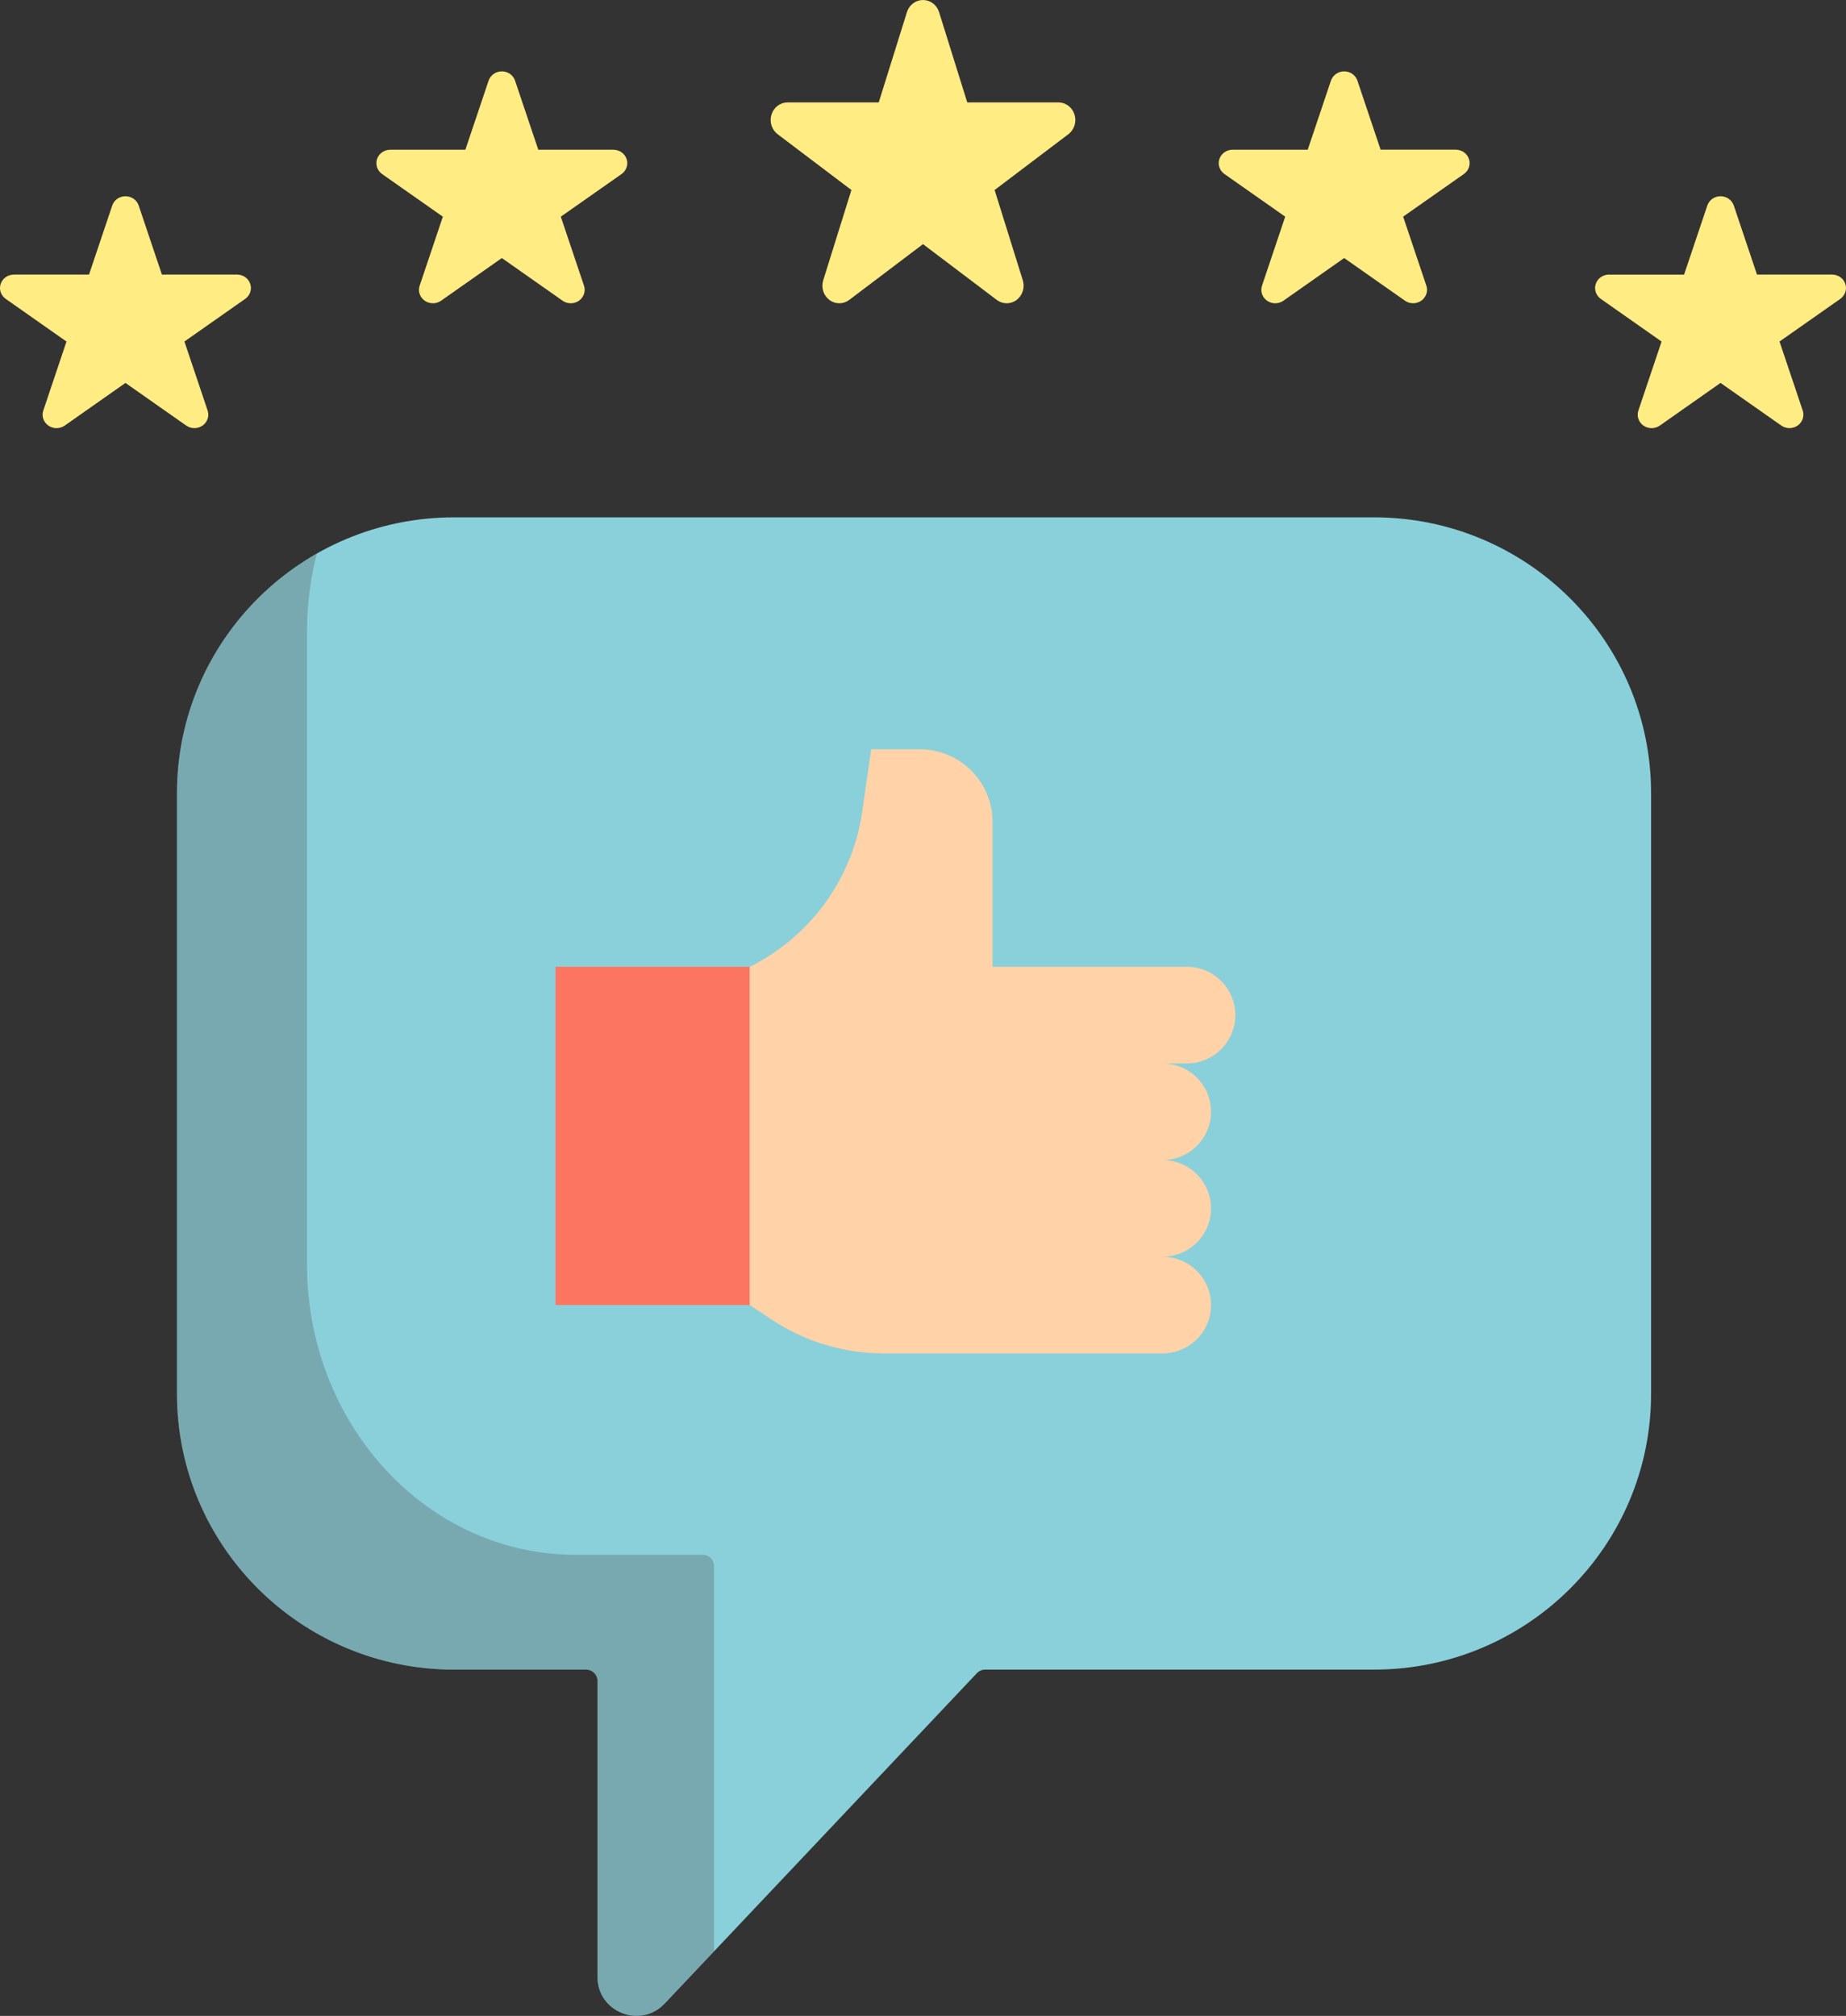 <svg width="87" height="95" viewBox="0 0 87 95" fill="none" xmlns="http://www.w3.org/2000/svg">
<rect x="0" y="0" width="87" height="95" fill="#333333" stroke="none"/>
<g clip-path="url(#clip0_1_264)">
<path d="M64.753 24.38H21.403C14.189 24.38 8.341 30.201 8.341 37.381V65.68C8.341 72.86 14.189 78.681 21.403 78.681H27.624C27.92 78.681 28.16 78.92 28.16 79.214V93.174C28.16 94.824 30.188 95.624 31.324 94.421L46.039 78.849C46.141 78.742 46.282 78.681 46.43 78.681H64.753C71.966 78.681 77.814 72.86 77.814 65.68V37.381C77.814 30.201 71.966 24.38 64.753 24.38Z" fill="#8AD0DA"/>
<path opacity="0.3" d="M33.655 73.829C33.655 73.519 33.423 73.268 33.136 73.268H27.114C20.13 73.268 14.469 67.138 14.469 59.577V29.777C14.469 28.497 14.631 27.259 14.934 26.084C10.996 28.324 8.341 32.544 8.341 37.381V65.68C8.341 72.86 14.189 78.681 21.403 78.681H27.624C27.92 78.681 28.16 78.92 28.16 79.215V93.174C28.16 94.825 30.188 95.625 31.324 94.422L33.655 91.955V73.829H33.655Z" fill="#504F4F"/>
<path d="M44.258 0.573L45.586 4.826H49.883C50.051 4.826 50.215 4.881 50.351 4.984C50.487 5.087 50.589 5.232 50.641 5.399C50.693 5.565 50.693 5.744 50.641 5.911C50.589 6.077 50.487 6.222 50.351 6.325L46.875 8.954L48.203 13.207C48.255 13.373 48.255 13.553 48.203 13.719C48.151 13.886 48.049 14.031 47.913 14.134C47.777 14.237 47.613 14.292 47.445 14.292C47.277 14.292 47.113 14.237 46.977 14.134L43.5 11.505L40.023 14.134C39.887 14.237 39.723 14.292 39.555 14.292C39.387 14.292 39.223 14.237 39.087 14.134C38.951 14.031 38.849 13.886 38.797 13.719C38.745 13.553 38.746 13.373 38.798 13.207L40.126 8.954L36.649 6.325C36.513 6.222 36.411 6.077 36.359 5.911C36.307 5.744 36.307 5.565 36.359 5.398C36.411 5.232 36.513 5.087 36.649 4.984C36.785 4.881 36.949 4.826 37.117 4.826H41.414L42.742 0.573C42.794 0.406 42.896 0.261 43.032 0.158C43.168 0.055 43.332 -2.96175e-05 43.5 1.18809e-08C43.668 2.96412e-05 43.832 0.055 43.968 0.158C44.104 0.261 44.206 0.406 44.258 0.573Z" fill="#FFEC83"/>
<path d="M24.275 3.804L25.369 7.056H28.907C29.046 7.056 29.181 7.098 29.293 7.177C29.405 7.255 29.488 7.366 29.531 7.493C29.574 7.621 29.574 7.758 29.531 7.885C29.488 8.012 29.405 8.123 29.293 8.202L26.43 10.211L27.523 13.463C27.566 13.59 27.566 13.727 27.523 13.854C27.48 13.982 27.397 14.092 27.285 14.171C27.173 14.25 27.038 14.292 26.899 14.292C26.761 14.292 26.626 14.25 26.514 14.171L23.651 12.161L20.787 14.171C20.675 14.249 20.54 14.292 20.402 14.292C20.263 14.292 20.128 14.249 20.017 14.171C19.904 14.092 19.821 13.981 19.778 13.854C19.735 13.727 19.735 13.59 19.778 13.463L20.871 10.211L18.008 8.202C17.896 8.123 17.813 8.012 17.77 7.885C17.727 7.758 17.727 7.621 17.77 7.494C17.813 7.366 17.896 7.255 18.008 7.177C18.12 7.098 18.255 7.056 18.393 7.056H21.932L23.026 3.804C23.068 3.676 23.151 3.564 23.264 3.485C23.376 3.406 23.511 3.363 23.651 3.363C23.79 3.363 23.925 3.406 24.038 3.485C24.15 3.564 24.233 3.676 24.275 3.804Z" fill="#FFEC83"/>
<path d="M6.537 9.686L7.63 12.938H11.17C11.308 12.938 11.443 12.981 11.555 13.059C11.667 13.138 11.75 13.249 11.793 13.376C11.836 13.503 11.836 13.64 11.793 13.768C11.751 13.895 11.667 14.006 11.555 14.085L8.692 16.094L9.785 19.346C9.828 19.474 9.828 19.611 9.785 19.738C9.742 19.865 9.659 19.976 9.547 20.055C9.435 20.133 9.3 20.176 9.161 20.176C9.023 20.176 8.888 20.133 8.776 20.055L5.913 18.046L3.05 20.056C2.938 20.134 2.803 20.177 2.664 20.177C2.526 20.177 2.391 20.134 2.279 20.056C2.167 19.977 2.083 19.866 2.04 19.739C1.997 19.612 1.997 19.475 2.04 19.347L3.133 16.095L0.27 14.085C0.158 14.007 0.075 13.896 0.032 13.769C-0.011 13.641 -0.011 13.504 0.032 13.377C0.075 13.25 0.158 13.139 0.27 13.06C0.382 12.982 0.517 12.939 0.656 12.939H4.195L5.289 9.687C5.331 9.559 5.414 9.448 5.526 9.369C5.639 9.29 5.774 9.248 5.912 9.248C6.051 9.247 6.186 9.29 6.298 9.369C6.411 9.447 6.494 9.558 6.537 9.686Z" fill="#FFEC83"/>
<path d="M63.974 3.802L65.067 7.054H68.607C68.745 7.054 68.88 7.096 68.992 7.175C69.104 7.254 69.187 7.365 69.23 7.492C69.273 7.619 69.273 7.756 69.23 7.883C69.187 8.011 69.104 8.121 68.992 8.2L66.129 10.209L67.222 13.461C67.265 13.589 67.265 13.726 67.222 13.853C67.179 13.98 67.096 14.091 66.984 14.17C66.871 14.248 66.737 14.291 66.598 14.291C66.46 14.291 66.325 14.248 66.213 14.17L63.349 12.16L60.487 14.171C60.374 14.25 60.24 14.292 60.101 14.292C59.963 14.292 59.828 14.25 59.715 14.171C59.603 14.092 59.52 13.982 59.477 13.854C59.434 13.727 59.434 13.59 59.477 13.463L60.57 10.21L57.707 8.201C57.595 8.123 57.512 8.012 57.469 7.884C57.426 7.757 57.426 7.62 57.469 7.493C57.512 7.366 57.595 7.255 57.707 7.176C57.819 7.097 57.954 7.055 58.093 7.055H61.632L62.725 3.803C62.767 3.675 62.851 3.564 62.963 3.485C63.075 3.406 63.21 3.363 63.349 3.363C63.488 3.363 63.623 3.405 63.735 3.484C63.848 3.563 63.931 3.674 63.974 3.802Z" fill="#FFEC83"/>
<path d="M81.712 9.687L82.805 12.939H86.345C86.483 12.939 86.617 12.981 86.73 13.06C86.842 13.138 86.925 13.249 86.968 13.377C87.011 13.504 87.011 13.641 86.968 13.768C86.925 13.895 86.842 14.006 86.73 14.085L83.867 16.094L84.96 19.346C85.002 19.474 85.002 19.611 84.959 19.738C84.917 19.865 84.834 19.976 84.721 20.055C84.61 20.133 84.475 20.176 84.336 20.176C84.198 20.176 84.063 20.133 83.951 20.055L81.087 18.045L78.225 20.056C78.112 20.134 77.978 20.177 77.839 20.177C77.701 20.177 77.566 20.134 77.453 20.056C77.341 19.977 77.258 19.866 77.215 19.739C77.172 19.612 77.172 19.475 77.215 19.347L78.308 16.095L75.445 14.086C75.333 14.007 75.25 13.896 75.207 13.769C75.164 13.642 75.164 13.505 75.207 13.377C75.25 13.25 75.333 13.139 75.445 13.061C75.557 12.982 75.692 12.94 75.831 12.94H79.37L80.463 9.688C80.505 9.56 80.589 9.448 80.701 9.369C80.813 9.29 80.948 9.248 81.087 9.248C81.226 9.247 81.361 9.29 81.473 9.369C81.585 9.448 81.669 9.559 81.712 9.687Z" fill="#FFEC83"/>
<path d="M26.184 45.558H35.337V61.501H26.184V45.558Z" fill="#FB7560"/>
<path d="M55.931 45.559H46.778V38.726C46.778 37.82 46.417 36.951 45.773 36.31C45.129 35.669 44.256 35.31 43.346 35.31H41.058L40.637 38.239C40.414 39.795 39.815 41.273 38.892 42.548C37.969 43.823 36.749 44.856 35.337 45.559V61.501L36.374 62.189C37.936 63.226 39.771 63.779 41.648 63.779H54.787C55.394 63.779 55.976 63.539 56.405 63.112C56.834 62.684 57.075 62.105 57.075 61.501C57.075 60.897 56.834 60.318 56.405 59.891C55.976 59.464 55.394 59.224 54.787 59.224C55.394 59.224 55.976 58.984 56.405 58.557C56.834 58.129 57.075 57.55 57.075 56.946C57.075 56.342 56.834 55.763 56.405 55.336C55.976 54.908 55.394 54.669 54.787 54.669C55.394 54.669 55.976 54.429 56.405 54.001C56.834 53.574 57.075 52.995 57.075 52.391C57.075 51.787 56.834 51.208 56.405 50.781C55.976 50.353 55.394 50.114 54.787 50.114H55.931C56.538 50.114 57.12 49.874 57.549 49.446C57.978 49.019 58.219 48.44 58.219 47.836C58.219 47.232 57.978 46.653 57.549 46.225C57.12 45.798 56.538 45.559 55.931 45.559Z" fill="#FFD2A8"/>
</g>
<defs>
<clipPath id="clip0_1_264">
<rect width="87" height="95" fill="white"/>
</clipPath>
</defs>
</svg>

